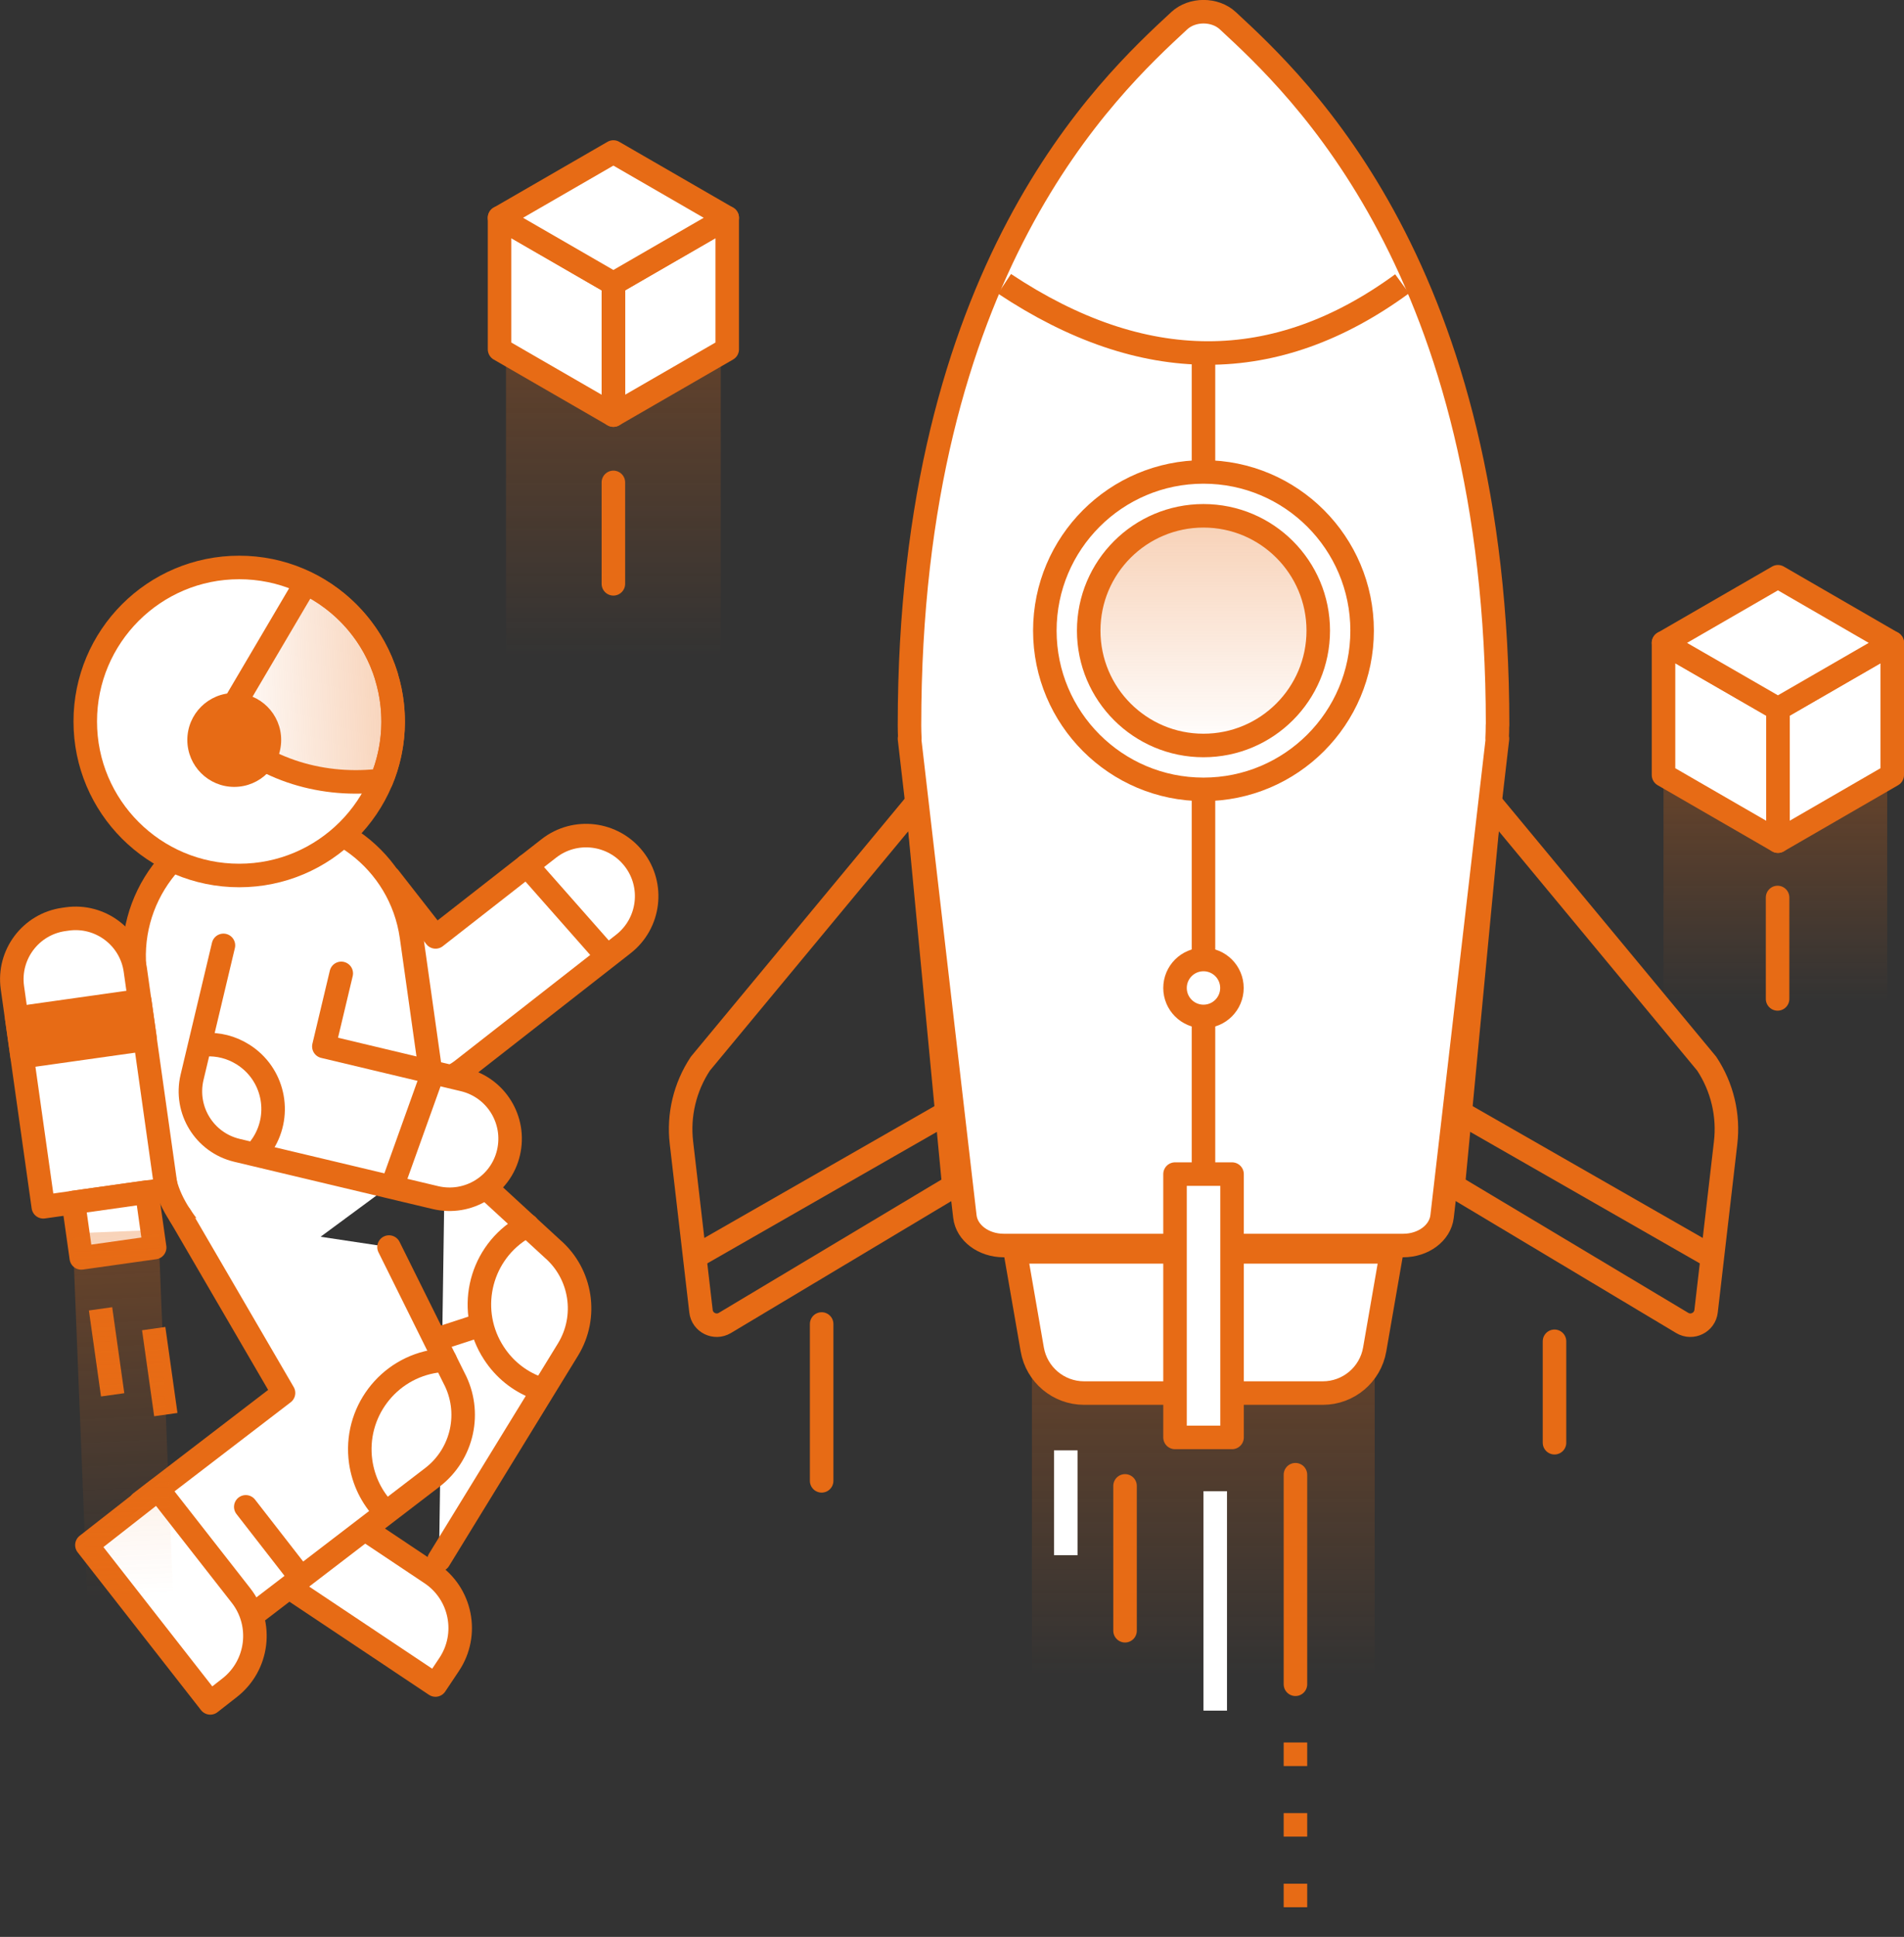 <?xml version="1.0" encoding="UTF-8"?> <svg xmlns="http://www.w3.org/2000/svg" xmlns:xlink="http://www.w3.org/1999/xlink" viewBox="0 0 161.91 164.62"><rect x="0" y="0" width="161.91" height="164.62" fill="#333333" stroke="none"/><defs><style>.j{fill:url(#d);}.k{fill:url(#g);}.l{fill:url(#f);}.m{fill:url(#i);}.n,.o{fill:#e76b15;}.p,.o,.q{stroke-linecap:round;}.p,.o,.q,.r,.s,.t,.u,.v,.w{stroke-width:2px;}.p,.o,.q,.s,.t,.u,.v,.w{stroke:#e76b15;stroke-linejoin:round;}.p,.s,.t{fill:#fff;}.q,.r,.w{fill:none;}.r{stroke:#fff;stroke-miterlimit:10;}.s{stroke-dasharray:0 0 2 4;}.u{fill:url(#e);}.v{fill:url(#h);}</style><linearGradient id="d" x1="102.32" y1="142.4" x2="102.32" y2="111.85" gradientTransform="matrix(1, 0, 0, 1, 0, 0)" gradientUnits="userSpaceOnUse"><stop offset="0" stop-color="#e76b15" stop-opacity="0"></stop><stop offset="1" stop-color="#e76b15" stop-opacity=".3"></stop></linearGradient><linearGradient id="e" x1="102.34" y1="63.59" x2="102.34" y2="44.8" xlink:href="#d"></linearGradient><linearGradient id="f" x1="52.16" y1="55.79" x2="52.16" y2="25.68" xlink:href="#d"></linearGradient><linearGradient id="g" x1="150.97" y1="85.16" x2="150.97" y2="65.02" xlink:href="#d"></linearGradient><linearGradient id="h" x1="20.35" y1="57.96" x2="35.01" y2="57.96" gradientTransform="translate(-4.01 1.3) rotate(-2.3)" xlink:href="#d"></linearGradient><linearGradient id="i" x1="9.67" y1="134.85" x2="9.67" y2="103.84" gradientTransform="translate(.77 .81)" xlink:href="#d"></linearGradient></defs><g id="a"></g><g id="b"><g id="c"><g><g><rect class="j" x="87.75" y="111.85" width="29.15" height="30.55"></rect><g><g><path class="w" d="M78,68.16l-18.44,22.24c-1.32,1.99-1.89,4.38-1.61,6.74l1.66,14.3c.11,.97,1.19,1.5,2.03,1l19.47-11.65-3.11-32.64Z"></path><line class="w" x1="80.66" y1="94.48" x2="59.07" y2="106.84"></line></g><g><path class="w" d="M126.69,68.16l18.44,22.24c1.32,1.99,1.89,4.38,1.61,6.74l-1.66,14.3c-.11,.97-1.19,1.5-2.03,1l-19.47-11.65,3.11-32.64Z"></path><line class="w" x1="124.03" y1="94.48" x2="145.62" y2="106.84"></line></g><path class="t" d="M127.35,61.64c0-38.74-16.95-54.33-22.94-59.88-1.1-1.02-3.03-1.02-4.13,0-5.99,5.55-22.94,21.14-22.94,59.88,0,.36,.01,.74,.03,1.14h-.03l4.71,40.61c.16,1.4,1.59,2.47,3.3,2.47h33.98c1.71,0,3.14-1.07,3.3-2.47l4.71-40.61h-.03c.02-.39,.03-.77,.03-1.14Z"></path><path class="t" d="M112.5,118.4h-20.31c-2.18,0-4.04-1.57-4.41-3.71l-1.44-8.29h32l-1.44,8.29c-.37,2.14-2.23,3.71-4.41,3.71Z"></path><g><circle class="t" cx="102.34" cy="53.6" r="13.49"></circle><circle class="u" cx="102.34" cy="53.6" r="9.76"></circle></g><line class="w" x1="102.34" y1="67.09" x2="102.34" y2="105.86"></line><path class="w" d="M85.42,24.12c11.76,7.81,23.04,7.88,33.81,0"></path><line class="w" x1="102.34" y1="29.2" x2="102.34" y2="40.11"></line><circle class="t" cx="102.34" cy="83.97" r="2.42"></circle><rect class="t" x="99.92" y="99.79" width="4.85" height="22.38"></rect></g><line class="r" x1="90.63" y1="123.27" x2="90.63" y2="132.18"></line><line class="r" x1="103.34" y1="126.74" x2="103.34" y2="145.39"></line></g><g><rect class="l" x="43.03" y="25.68" width="18.26" height="30.12"></rect><g><polygon class="p" points="61.84 29.69 52.16 35.28 52.16 24.1 61.84 18.51 61.84 29.69"></polygon><polygon class="p" points="42.48 29.69 52.16 35.28 52.16 24.1 42.48 18.51 42.48 29.69"></polygon><polygon class="p" points="52.16 24.1 61.84 18.51 52.16 12.92 42.48 18.51 52.16 24.1"></polygon></g></g><g><rect class="k" x="141.46" y="65.02" width="19.02" height="20.14"></rect><g><polygon class="p" points="160.91 65.87 151.19 71.49 151.19 60.25 160.91 54.64 160.91 65.87"></polygon><polygon class="p" points="141.46 65.87 151.19 71.49 151.19 60.25 141.46 54.64 141.46 65.87"></polygon><polygon class="p" points="151.19 60.25 160.91 54.64 151.19 49.02 141.46 54.64 151.19 60.25"></polygon></g></g><g><path class="p" d="M23.56,131.45h11.45c3.08,0,5.58,2.5,5.58,5.58v2.1H23.56v-7.68h0Z" transform="translate(80.48 4.95) rotate(33.71)"></path><path class="p" d="M33.11,74.6l3.93,5.03,9.63-7.52c2.24-1.75,5.48-1.35,7.23,.89s1.35,5.48-.89,7.23l-13.68,10.69c-2.24,1.75-5.48,1.35-7.23-.89l-7.1-9.09"></path><g><path class="p" d="M25.92,125.59l8-13.05-11.07-9.6"></path><path class="p" d="M37.84,97.74l9.14,8.4c2.47,2.14,3.03,5.77,1.32,8.56l-10.97,17.88"></path></g><path class="p" d="M21.41,109.43c-3-2.53-6.95-5.71-7.51-9.65l-2.38-16.87c-.91-6.48,3.6-12.47,10.08-13.39h0c6.48-.91,12.47,3.6,13.39,10.08l2.53,17.95"></path><path class="p" d="M26.51,109.27c-2.16,.3-4.27-.03-6.12-.86"></path><line class="w" x1="8.55" y1="111.24" x2="9.58" y2="118.55"></line><line class="w" x1="13.07" y1="112.92" x2="14.1" y2="120.23"></line><g><circle class="p" cx="20.34" cy="61.32" r="13.09"></circle><path class="v" d="M32.88,57.55c-1.1-3.66-3.67-6.46-6.87-8l-7.22,12.25c3.63,3.75,8.84,5.12,13.65,4.52,1.11-2.69,1.34-5.77,.43-8.77Z"></path><circle class="n" cx="19.92" cy="62.89" r="3.99"></circle></g><path class="p" d="M7.08,78.01h.3c2.83,0,5.13,2.3,5.13,5.13v18.81H1.95v-18.81c0-2.83,2.3-5.13,5.13-5.13Z" transform="translate(-12.49 1.89) rotate(-8.03)"></path><rect class="o" x="1.6" y="85.78" width="10.56" height="3.31" transform="translate(-12.14 1.82) rotate(-8.03)"></rect><path class="p" d="M29.02,82.73l-1.48,6.21,11.88,2.83c2.77,.66,4.47,3.43,3.82,6.2s-3.43,4.47-6.2,3.82l-16.89-4.02c-2.77-.66-4.47-3.43-3.82-6.2l2.67-11.22"></path><rect class="p" x="6.54" y="101.74" width="6.3" height="4.76" transform="translate(-14.44 2.37) rotate(-8.03)"></rect><path class="q" d="M17.44,88.79c1.1-.06,2.22,.2,3.23,.84,2.56,1.61,3.32,4.99,1.71,7.55-.1,.15-.2,.3-.31,.44"></path><path class="q" d="M45.57,117.92c-1.42-.55-2.68-1.54-3.57-2.91-2.29-3.5-1.3-8.2,2.2-10.48,.21-.14,.43-.26,.64-.38"></path><line class="q" x1="24.12" y1="118.39" x2="30.81" y2="120"></line><line class="q" x1="40.52" y1="112.73" x2="37.58" y2="113.69"></line><line class="q" x1="36.65" y1="91.63" x2="33.45" y2="100.56"></line><line class="q" x1="44.81" y1="73.56" x2="51.51" y2="81.15"></line><path class="p" d="M33.08,105.99l5.52,11.12c1.54,2.89,.76,6.47-1.84,8.46l-16.66,12.76-8.14-10.63,12.15-9.31-8.78-15.07"></path><path class="p" d="M7.15,131.81h11.45c3.08,0,5.58,2.5,5.58,5.58v2.1H7.15v-7.68h0Z" transform="translate(112.86 39.75) rotate(51.97)"></path><path class="q" d="M32.67,128.38c-1.05-1.1-1.77-2.53-2-4.15-.58-4.14,2.3-7.97,6.44-8.56,.25-.04,.5-.06,.74-.07"></path><line class="q" x1="20.9" y1="128.07" x2="25.38" y2="133.83"></line><rect class="m" x="6.79" y="104.66" width="7.3" height="31.01" transform="translate(-4.81 .52) rotate(-2.3)"></rect></g><line class="q" x1="95.67" y1="126.29" x2="95.67" y2="138.6"></line><line class="q" x1="69.87" y1="112.53" x2="69.87" y2="125.86"></line><line class="q" x1="132.19" y1="114" x2="132.19" y2="122.62"></line><line class="q" x1="52.16" y1="41" x2="52.16" y2="49.62"></line><line class="q" x1="151.16" y1="76.28" x2="151.16" y2="84.9"></line><line class="q" x1="110.16" y1="125.34" x2="110.16" y2="143.15"></line><line class="s" x1="110.16" y1="148.1" x2="110.16" y2="164.62"></line></g></g></g></svg> 